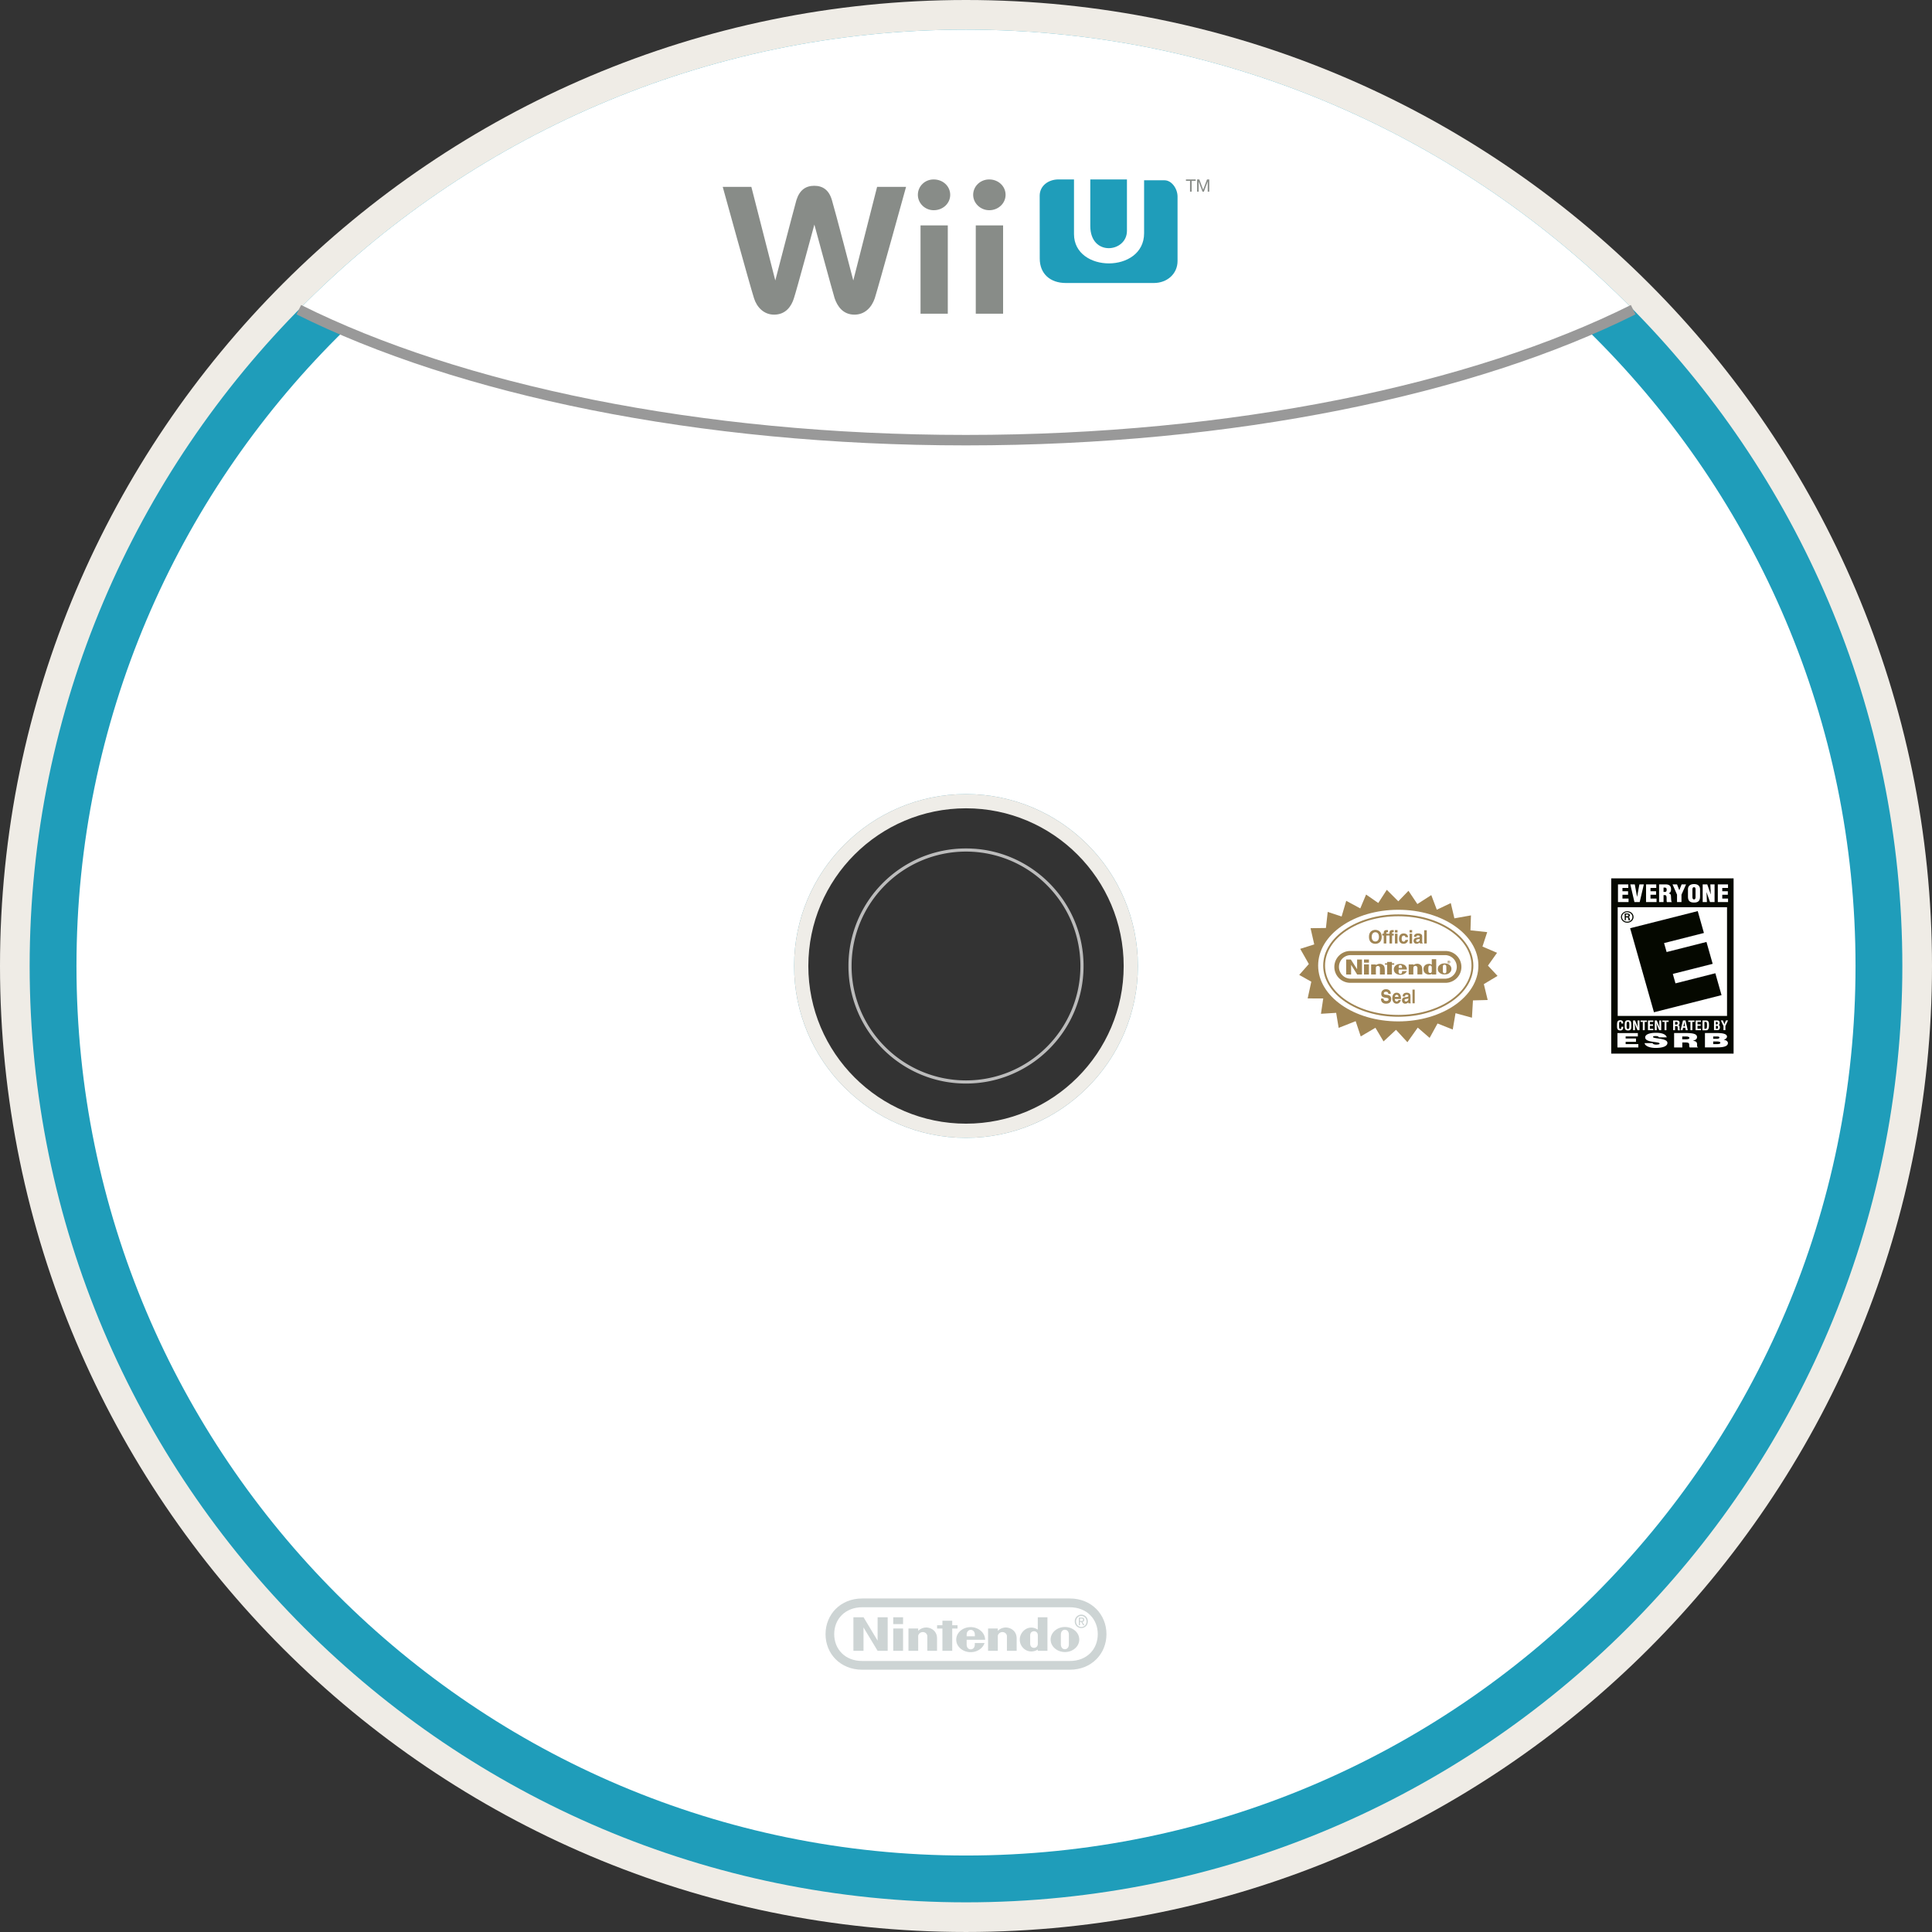 <?xml version="1.0" encoding="UTF-8" standalone="no"?>
<svg
   xmlns:dc="http://purl.org/dc/elements/1.1/"
   xmlns:cc="http://creativecommons.org/ns#"
   xmlns:rdf="http://www.w3.org/1999/02/22-rdf-syntax-ns#"
   xmlns:svg="http://www.w3.org/2000/svg"
   xmlns="http://www.w3.org/2000/svg"
   xmlns:sodipodi="http://sodipodi.sourceforge.net/DTD/sodipodi-0.dtd"
   xmlns:inkscape="http://www.inkscape.org/namespaces/inkscape"
   viewBox="0 0 184.698 184.697"
   version="1.1"
   id="svg72"
   sodipodi:docname="game.svg"
   width="184.698"
   height="184.697"
   inkscape:version="0.92.4 5da689c313, 2019-01-14">
  <rect x="0" y="0" width="184.698" height="184.697" fill="#333333" stroke="none"/>
  <defs
     id="defs76" />
  <sodipodi:namedview
     pagecolor="#ffffff"
     bordercolor="#666666"
     borderopacity="1"
     objecttolerance="10"
     gridtolerance="10"
     guidetolerance="10"
     inkscape:pageopacity="0"
     inkscape:pageshadow="2"
     inkscape:window-width="471"
     inkscape:window-height="442"
     id="namedview74"
     showgrid="false"
     inkscape:zoom="1.2777754"
     inkscape:cx="92.348503"
     inkscape:cy="92.349"
     inkscape:window-x="0"
     inkscape:window-y="0"
     inkscape:window-maximized="0"
     inkscape:current-layer="svg72" />
  <path
     d="M 92.349,0 C 41.428,0 0,41.427 0,92.348 c 0,50.921 41.428,92.349 92.349,92.349 50.921,0 92.349,-41.428 92.349,-92.349 C 184.698,41.427 143.27,0 92.349,0 Z m 0,108.782 c -9.062,0 -16.435,-7.373 -16.435,-16.435 0,-9.062 7.373,-16.434 16.435,-16.434 9.062,0 16.435,7.373 16.435,16.434 -0.001,9.063 -7.374,16.435 -16.435,16.435 z"
     id="path2"
     inkscape:connector-curvature="0"
     style="fill:#efece6" />
  <path
     d="m 92.349,2.834 c -49.357,0 -89.514,40.156 -89.514,89.514 0,49.358 40.156,89.514 89.514,89.514 49.358,0 89.514,-40.155 89.514,-89.514 C 181.862,42.99 141.707,2.834 92.349,2.834 Z m 0,105.948 c -9.062,0 -16.435,-7.373 -16.435,-16.435 0,-9.062 7.373,-16.434 16.435,-16.434 9.062,0 16.435,7.373 16.435,16.434 -0.001,9.063 -7.374,16.435 -16.435,16.435 z"
     id="path4"
     inkscape:connector-curvature="0"
     style="fill:#1f9dba" />
  <path
     d="m 92.349,108.782 c -9.062,0 -16.435,-7.373 -16.435,-16.435 0,-9.062 7.373,-16.434 16.435,-16.434 9.062,0 16.435,7.373 16.435,16.434 -0.001,9.063 -7.374,16.435 -16.435,16.435 z m 15.074,-16.434 c 0,-8.312 -6.762,-15.074 -15.074,-15.074 -8.312,0 -15.073,6.762 -15.073,15.074 0,8.312 6.762,15.074 15.073,15.074 8.312,0 15.074,-6.762 15.074,-15.074 z"
     id="path6"
     inkscape:connector-curvature="0"
     style="fill:#efede8" />
  <path
     d="m 92.349,103.436 v -0.15 a 10.9,10.9 0 0 1 -7.73,-3.207 10.908,10.908 0 0 1 -3.208,-7.731 c 0,-3.016 1.227,-5.749 3.208,-7.73 a 10.902,10.902 0 0 1 7.73,-3.207 10.9,10.9 0 0 1 7.73,3.207 10.907,10.907 0 0 1 3.208,7.73 c 0,3.016 -1.227,5.749 -3.208,7.731 a 10.902,10.902 0 0 1 -7.73,3.207 v 0.3 c 6.196,0 11.238,-5.041 11.238,-11.238 0,-6.196 -5.041,-11.237 -11.238,-11.237 -6.196,0 -11.238,5.041 -11.238,11.237 0,6.197 5.041,11.238 11.238,11.238 z"
     id="path8"
     inkscape:connector-curvature="0"
     style="fill:#bcbcbc" />
  <path
     d="m 92.349,7.31 c -46.89,0 -85.038,38.148 -85.038,85.038 0,46.891 38.148,85.038 85.038,85.038 46.89,0 85.038,-38.147 85.038,-85.038 0,-46.89 -38.148,-85.038 -85.038,-85.038 z m 0,101.472 c -9.062,0 -16.435,-7.373 -16.435,-16.435 0,-9.062 7.373,-16.434 16.435,-16.434 9.062,0 16.435,7.373 16.435,16.434 -0.001,9.063 -7.374,16.435 -16.435,16.435 z"
     id="path10"
     inkscape:connector-curvature="0"
     style="fill:#ffffff" />
  <path
     d="m 28.564,29.605 c 15.287,7.627 38.187,12.474 63.784,12.474 25.597,0 48.498,-4.847 63.785,-12.474 C 139.885,13.089 117.292,2.834 92.348,2.834 67.405,2.834 44.812,13.089 28.564,29.605 Z"
     id="path12"
     inkscape:connector-curvature="0"
     style="fill:#ffffff" />
  <path
     d="m 28.564,29.605 c 15.287,7.627 38.187,12.474 63.784,12.474 25.597,0 48.498,-4.847 63.785,-12.474"
     stroke-miterlimit="10"
     id="path14"
     inkscape:connector-curvature="0"
     style="fill:none;stroke:#999999;stroke-miterlimit:10" />
  <g
     id="g18"
     style="fill:#888c88">
    <path
       d="m 113.375,17.286 v -0.131 h 0.934 v 0.131 h -0.389 v 1.037 h -0.155 v -1.037 z m 1.279,-0.131 0.368,0.982 0.37,-0.982 h 0.213 v 1.168 h -0.147 v -0.972 h -0.003 l -0.365,0.972 h -0.132 l -0.365,-0.972 h -0.003 v 0.972 h -0.147 v -1.168 z"
       id="path16"
       inkscape:connector-curvature="0" />
  </g>
  <g
     id="g24"
     style="fill:#1f9dba">
    <path
       d="m 104.231,21.6 c 0,2.968 3.504,2.544 3.504,0.468 v -4.913 h -3.504 z"
       id="path20"
       inkscape:connector-curvature="0" />
    <path
       d="m 99.399,24.717 c 0,1.465 1.01,2.338 2.494,2.338 h 8.417 c 1.253,0 2.263,-0.86 2.263,-2.107 v -6.154 c 0,-0.748 -0.555,-1.559 -1.247,-1.559 h -1.951 v 5.062 c 0,3.847 -6.702,3.816 -6.702,0.081 v -5.225 h -1.484 c -0.966,0 -1.796,0.611 -1.796,1.559 z"
       id="path22"
       inkscape:connector-curvature="0" />
  </g>
  <g
     id="g28"
     style="fill:#888c88">
    <path
       d="m 87.747,18.626 c 0,0.798 0.673,1.471 1.515,1.471 0.885,0 1.577,-0.655 1.577,-1.471 0,-0.823 -0.692,-1.471 -1.577,-1.471 -0.842,-0.006 -1.515,0.648 -1.515,1.471 z m 2.861,11.366 V 21.55 h -2.606 v 8.442 z m 2.426,-11.366 c 0,0.798 0.692,1.471 1.54,1.471 0.86,0 1.559,-0.655 1.559,-1.471 0,-0.823 -0.692,-1.471 -1.559,-1.471 -0.848,-0.006 -1.54,0.648 -1.54,1.471 z m 2.861,11.366 V 21.55 h -2.612 v 8.442 z M 83.85,17.866 81.574,26.813 c 0,0 -1.746,-6.715 -2.045,-7.687 -0.274,-0.948 -0.86,-1.365 -1.683,-1.365 -0.842,0 -1.409,0.424 -1.708,1.365 -0.274,0.966 -2.02,7.687 -2.02,7.687 L 71.83,17.866 h -2.737 c 0,0 2.631,9.539 2.993,10.655 0.274,0.86 0.948,1.559 1.914,1.559 1.135,0 1.665,-0.823 1.895,-1.559 0.256,-0.761 1.958,-7.051 1.958,-7.051 0,0 1.708,6.297 1.939,7.051 0.256,0.736 0.779,1.559 1.895,1.559 0.991,0 1.64,-0.692 1.939,-1.559 0.355,-1.116 2.993,-10.655 2.993,-10.655 z"
       id="path26"
       inkscape:connector-curvature="0" />
  </g>
  <g
     id="g36"
     style="fill:#cdd4d4">
    <path
       d="m 82.434,159.625 c -2.105,-0.001 -3.513,-1.536 -3.513,-3.4 0,-1.862 1.41,-3.417 3.51,-3.411 h 19.837 c 2.099,-0.006 3.509,1.549 3.509,3.411 0,1.863 -1.407,3.399 -3.512,3.4 z m 0.006,-5.973 c -1.667,0.003 -2.69,1.151 -2.69,2.569 0,1.419 1.017,2.575 2.69,2.569 h 19.817 c 1.674,0.006 2.69,-1.15 2.69,-2.569 0,-1.418 -1.023,-2.566 -2.69,-2.569 z"
       id="path30"
       inkscape:connector-curvature="0" />
    <path
       d="m 81.585,154.611 h 0.971 l 1.343,2.236 v -2.236 h 0.962 v 3.207 H 83.9 l -1.349,-2.236 v 2.236 h -0.965 z m 8.51,0.33 h 0.938 v 0.432 h 0.507 v 0.317 h -0.507 l 0.001,2.128 h -0.939 v -2.128 h -0.509 v -0.316 l 0.509,-0.001 z m -4.699,0.744 h 0.937 v 2.133 h -0.937 z m -0.002,-1.075 h 0.939 v 0.656 h -0.939 z m 16.415,0.93 c -0.756,0 -1.369,0.535 -1.369,1.197 0,0.661 0.613,1.197 1.369,1.197 0.756,0 1.368,-0.536 1.368,-1.197 0,-0.662 -0.612,-1.197 -1.368,-1.197 m 0.376,1.194 -0.001,0.452 c 0,0.34 -0.195,0.48 -0.383,0.48 -0.188,0 -0.384,-0.14 -0.384,-0.48 v -0.46 l 0.001,-0.444 c 0,-0.339 0.197,-0.478 0.383,-0.478 0.187,0 0.383,0.139 0.383,0.478 z m -2.968,0.007 v -0.382 c 0,-0.33 -0.221,-0.413 -0.367,-0.413 -0.149,0 -0.367,0.083 -0.367,0.413 v 0.76 c 0,0.33 0.218,0.415 0.367,0.415 0.145,0 0.367,-0.085 0.367,-0.415 z m -0.006,-2.13 h 0.924 v 3.206 h -0.926 v -0.123 a 1.103,1.103 0 0 1 -1.078,0.081 1.14,1.14 0 0 1 -0.64,-1.058 c 0,-0.563 0.515,-1.177 1.19,-1.116 0.222,0.02 0.38,0.104 0.53,0.191 z m -10.685,0.976 c 0.351,-0.01 1.06,0.225 1.055,1.069 v 1.161 h -0.93 v -1.4 c 0,-0.186 -0.173,-0.392 -0.428,-0.392 -0.255,0 -0.445,0.206 -0.445,0.392 l 10e-4,1.4 h -0.93 l -0.001,-2.132 0.93,-0.001 v 0.224 a 1.12,1.12 0 0 1 0.748,-0.321 m 7.61,0 c 0.35,-0.01 1.061,0.225 1.056,1.069 v 1.161 h -0.931 v -1.4 c 0,-0.186 -0.173,-0.392 -0.428,-0.392 -0.255,0 -0.444,0.206 -0.444,0.392 l 0.001,1.4 h -0.93 v -2.132 l 0.93,-0.001 v 0.224 c 0.179,-0.175 0.437,-0.312 0.746,-0.321 m -2.946,1.484 v 0.13 c 0,0.39 -0.249,0.477 -0.387,0.477 -0.138,0 -0.392,-0.087 -0.392,-0.477 l 0.001,-0.44 c 0,0 1.764,0.001 1.764,-0.001 0,-0.661 -0.62,-1.208 -1.382,-1.208 -0.762,0 -1.379,0.535 -1.379,1.197 0,0.662 0.617,1.197 1.379,1.197 0.632,0 1.166,-0.371 1.329,-0.875 z m -0.778,-0.643 c -0.002,-0.187 0.002,-0.311 0.062,-0.418 a 0.38,0.38 0 0 1 0.33,-0.195 0.38,0.38 0 0 1 0.329,0.195 c 0.06,0.107 0.063,0.231 0.062,0.418 z m 10.959,-1.465 c 0.091,0 0.173,-0.006 0.173,-0.119 0,-0.09 -0.08,-0.107 -0.155,-0.107 h -0.146 v 0.225 h 0.128 z m -0.128,0.41 h -0.107 v -0.73 h 0.269 c 0.168,0 0.251,0.063 0.251,0.208 0,0.131 -0.08,0.187 -0.184,0.201 l 0.201,0.321 h -0.12 l -0.187,-0.317 h -0.123 z"
       id="path32"
       inkscape:connector-curvature="0" />
    <path
       d="m 103.372,155.536 c 0.279,0 0.498,-0.224 0.498,-0.529 0,-0.3 -0.219,-0.525 -0.498,-0.525 -0.281,0 -0.501,0.225 -0.501,0.525 0,0.305 0.22,0.529 0.501,0.529 m -0.624,-0.529 a 0.623,0.623 0 1 1 1.245,0 0.623,0.623 0 0 1 -0.621,0.635 0.624,0.624 0 0 1 -0.624,-0.635"
       id="path34"
       inkscape:connector-curvature="0" />
  </g>
  <g
     id="g58">
    <path
       d="m 133.674,86.974 c 4.23,0 7.66,2.389 7.66,5.335 0,2.947 -3.43,5.336 -7.66,5.336 -4.23,0 -7.66,-2.389 -7.66,-5.336 0,-2.946 3.43,-5.335 7.66,-5.335 z"
       id="path38"
       inkscape:connector-curvature="0"
       style="fill:#ffffff" />
    <g
       id="g42"
       style="fill:#a08554">
      <path
         d="m 132.026,95.46 h 0.237 v 0.012 c 0,0.074 0.023,0.131 0.069,0.169 0.046,0.039 0.113,0.058 0.201,0.058 0.068,0 0.12,-0.014 0.157,-0.042 a 0.14,0.14 0 0 0 0.055,-0.119 c 0,-0.043 -0.012,-0.075 -0.036,-0.095 a 0.323,0.323 0 0 0 -0.147,-0.047 l -0.164,-0.023 c -0.12,-0.018 -0.209,-0.056 -0.265,-0.116 -0.057,-0.059 -0.085,-0.144 -0.085,-0.252 0,-0.129 0.041,-0.233 0.122,-0.314 a 0.44,0.44 0 0 1 0.324,-0.121 0.48,0.48 0 0 1 0.339,0.114 0.406,0.406 0 0 1 0.122,0.313 v 0.011 h -0.231 a 0.207,0.207 0 0 0 -0.065,-0.148 c -0.038,-0.033 -0.092,-0.049 -0.162,-0.049 a 0.247,0.247 0 0 0 -0.151,0.04 0.129,0.129 0 0 0 -0.054,0.111 c 0,0.038 0.01,0.067 0.031,0.084 0.021,0.018 0.073,0.033 0.155,0.046 l 0.172,0.026 a 0.427,0.427 0 0 1 0.262,0.121 0.38,0.38 0 0 1 0.084,0.263 c 0,0.146 -0.042,0.257 -0.126,0.333 -0.084,0.076 -0.206,0.114 -0.368,0.114 -0.154,0 -0.272,-0.04 -0.355,-0.12 -0.083,-0.08 -0.124,-0.194 -0.124,-0.341 z m 1.898,0.136 a 0.493,0.493 0 0 1 -0.148,0.261 0.376,0.376 0 0 1 -0.256,0.092 0.365,0.365 0 0 1 -0.303,-0.141 0.604,0.604 0 0 1 -0.112,-0.383 c 0,-0.161 0.037,-0.289 0.112,-0.382 a 0.366,0.366 0 0 1 0.304,-0.14 c 0.133,0 0.236,0.049 0.308,0.146 0.072,0.097 0.108,0.235 0.108,0.415 v 0.042 h -0.591 a 0.29,0.29 0 0 0 0.049,0.171 0.15,0.15 0 0 0 0.125,0.064 0.155,0.155 0 0 0 0.105,-0.037 0.212,0.212 0 0 0 0.063,-0.105 z m -0.572,-0.296 0.346,0.001 a 0.228,0.228 0 0 0 -0.052,-0.143 0.153,0.153 0 0 0 -0.121,-0.052 0.155,0.155 0 0 0 -0.121,0.053 0.221,0.221 0 0 0 -0.052,0.141 z m 1.491,0.457 c 0,0.038 0.003,0.068 0.008,0.088 a 0.1,0.1 0 0 0 0.025,0.047 v 0.022 h -0.236 l -0.011,-0.107 a 0.361,0.361 0 0 1 -0.126,0.107 0.364,0.364 0 0 1 -0.162,0.035 0.292,0.292 0 0 1 -0.225,-0.088 0.332,0.332 0 0 1 -0.082,-0.237 c 0,-0.093 0.025,-0.162 0.074,-0.208 0.049,-0.046 0.134,-0.076 0.254,-0.09 l 0.066,-0.006 c 0.138,-0.014 0.207,-0.051 0.207,-0.113 0,-0.037 -0.013,-0.065 -0.04,-0.083 a 0.214,0.214 0 0 0 -0.119,-0.027 c -0.053,0 -0.093,0.013 -0.118,0.039 -0.025,0.026 -0.038,0.067 -0.039,0.123 l -0.224,0.001 v -0.004 c 0,-0.115 0.034,-0.203 0.101,-0.263 0.067,-0.06 0.164,-0.091 0.292,-0.091 0.063,0 0.118,0.009 0.166,0.026 a 0.295,0.295 0 0 1 0.121,0.078 c 0.025,0.027 0.042,0.06 0.052,0.101 0.01,0.04 0.015,0.102 0.015,0.184 z m -0.208,-0.314 a 0.351,0.351 0 0 1 -0.153,0.047 l -0.021,0.004 a 0.375,0.375 0 0 0 -0.152,0.043 c -0.021,0.017 -0.032,0.044 -0.032,0.08 a 0.13,0.13 0 0 0 0.032,0.091 0.108,0.108 0 0 0 0.084,0.034 0.227,0.227 0 0 0 0.177,-0.074 0.273,0.273 0 0 0 0.068,-0.192 v -0.021 a 0.03,0.03 0 0 1 -0.003,-0.012 z m 0.399,0.471 v -1.309 h 0.212 v 1.309 z"
         id="path40"
         inkscape:connector-curvature="0" />
    </g>
    <path
       d="m 142.247,92.313 0.916,0.981 -1.309,0.786 0.368,1.519 -1.408,0.039 -0.097,1.654 -1.57,-0.432 -0.265,1.562 -1.453,-0.577 -0.757,1.377 -1.135,-0.982 -0.989,1.395 -1.09,-1.184 -1.191,1.106 -0.777,-1.302 -1.404,0.826 -0.485,-1.458 -1.626,0.641 -0.239,-1.437 -1.454,0.091 0.218,-1.464 -1.488,-0.006 0.348,-1.598 -1.154,-0.648 0.918,-1.043 -0.824,-1.45 1.341,-0.424 -0.353,-1.551 1.47,-0.019 0.17,-1.539 1.33,0.441 0.44,-1.5 1.343,0.727 0.556,-1.327 1.164,0.809 0.817,-1.261 1.099,1.099 0.971,-1.004 0.851,1.266 1.33,-0.855 0.528,1.397 1.337,-0.633 0.344,1.458 1.584,-0.282 -0.048,1.427 1.601,0.173 -0.454,1.378 1.395,0.598 z m -0.913,-0.004 c 0,-2.946 -3.43,-5.335 -7.66,-5.335 -4.23,0 -7.66,2.389 -7.66,5.335 0,2.947 3.43,5.336 7.66,5.336 4.231,-10e-4 7.66,-2.39 7.66,-5.336 z"
       id="path44"
       inkscape:connector-curvature="0"
       style="fill:#a08554" />
    <g
       id="g48"
       style="fill:#a08554">
      <path
         d="m 131.138,89.563 c 0,-0.354 0.201,-0.442 0.344,-0.442 0.143,0 0.344,0.088 0.344,0.442 0,0.354 -0.201,0.442 -0.344,0.442 -0.143,0 -0.344,-0.088 -0.344,-0.442 z m -0.264,0 c 0,0.593 0.44,0.665 0.607,0.665 0.167,0 0.607,-0.072 0.607,-0.665 0,-0.593 -0.44,-0.665 -0.607,-0.665 -0.167,0 -0.607,0.072 -0.607,0.665 z m 1.657,0.632 h -0.247 v -0.759 h -0.136 v -0.177 h 0.136 v -0.076 c 0,-0.194 0.106,-0.268 0.275,-0.268 0.072,0 0.106,0.002 0.127,0.004 v 0.199 h -0.069 c -0.084,0 -0.086,0.027 -0.086,0.105 v 0.037 h 0.16 v 0.177 h -0.16 z m 0.551,0 h -0.247 V 89.436 H 132.7 v -0.177 h 0.136 v -0.076 c 0,-0.194 0.106,-0.268 0.275,-0.268 0.072,0 0.106,0.002 0.127,0.004 v 0.199 h -0.069 c -0.084,0 -0.086,0.027 -0.086,0.105 v 0.037 h 0.16 v 0.177 h -0.16 z m 0.52,-0.936 v 0.936 h -0.246 v -0.936 z m 0,-0.113 h -0.246 v -0.228 h 0.246 z m 1.007,0.708 a 0.402,0.402 0 0 1 -0.429,0.366 c -0.353,0 -0.434,-0.269 -0.434,-0.465 0,-0.302 0.132,-0.518 0.45,-0.518 0.148,0 0.391,0.067 0.414,0.359 h -0.25 c -0.011,-0.061 -0.049,-0.158 -0.164,-0.151 -0.155,0 -0.196,0.154 -0.196,0.27 0,0.102 0.004,0.303 0.19,0.303 0.125,0 0.168,-0.119 0.168,-0.163 z M 135,89.259 v 0.936 h -0.247 v -0.936 z m 0,-0.113 h -0.247 V 88.918 H 135 Z m 0.718,0.714 c 0,0.113 -0.111,0.183 -0.22,0.183 -0.048,0 -0.114,-0.026 -0.114,-0.112 0,-0.102 0.076,-0.124 0.167,-0.14 0.102,-0.016 0.142,-0.032 0.167,-0.051 z m 0.241,-0.354 c 0,-0.231 -0.241,-0.271 -0.373,-0.271 -0.191,0 -0.391,0.041 -0.419,0.328 h 0.238 c 0.007,-0.055 0.028,-0.13 0.151,-0.13 0.063,0 0.162,0.005 0.162,0.109 0,0.053 -0.047,0.068 -0.086,0.074 l -0.221,0.033 c -0.157,0.023 -0.273,0.116 -0.273,0.299 0,0.192 0.145,0.272 0.285,0.272 a 0.38,0.38 0 0 0 0.302,-0.136 0.403,0.403 0 0 0 0.023,0.112 h 0.266 v -0.037 c -0.03,-0.011 -0.055,-0.035 -0.055,-0.146 z m 0.439,0.689 h -0.247 v -1.264 h 0.247 z"
         id="path46"
         inkscape:connector-curvature="0" />
    </g>
    <path
       d="m 133.674,97.203 c 3.958,0 7.178,-2.195 7.178,-4.894 0,-2.698 -3.22,-4.894 -7.178,-4.894 -3.958,0 -7.178,2.195 -7.178,4.894 0,2.698 3.22,4.894 7.178,4.894 z m -7.001,-4.894 c 0,-2.601 3.141,-4.717 7.001,-4.717 3.861,0 7.002,2.116 7.002,4.717 0,2.601 -3.141,4.717 -7.002,4.717 -3.861,0 -7.001,-2.116 -7.001,-4.717 z"
       id="path50"
       inkscape:connector-curvature="0"
       style="fill:#a08554" />
    <g
       id="g56"
       style="fill:#a08554">
      <path
         d="m 138.189,93.956 c 0.838,0 1.521,-0.682 1.521,-1.521 0,-0.839 -0.682,-1.521 -1.521,-1.521 h -9.105 c -0.839,0 -1.521,0.682 -1.521,1.521 0,0.839 0.682,1.521 1.521,1.521 z m -9.106,-0.395 a 1.127,1.127 0 0 1 0,-2.252 h 9.105 a 1.127,1.127 0 0 1 0,2.252 z"
         id="path52"
         inkscape:connector-curvature="0" />
      <path
         d="m 128.693,93.161 v -1.432 h 0.448 l 0.597,0.929 0.002,-0.928 h 0.464 v 1.432 h -0.464 c -0.04,-0.088 -0.575,-0.924 -0.575,-0.924 v 0.924 z m 2.824,-0.957 c 0.015,0.018 0.04,0.038 0.051,0.047 0.043,-0.029 0.078,-0.055 0.125,-0.071 0.353,-0.121 0.536,0.082 0.572,0.115 0.161,0.149 0.112,0.554 0.122,0.865 h -0.469 c 0,0 0.008,-0.583 0.001,-0.662 -0.006,-0.069 -0.105,-0.153 -0.162,-0.155 -0.097,-0.004 -0.217,0.046 -0.222,0.156 -0.011,0.223 0.004,0.661 0.004,0.661 h -0.459 v -0.958 z m 1.092,-0.11 v -0.136 h 0.459 v 0.136 h 0.219 l -0.002,0.129 -0.217,-0.001 v 0.939 h -0.459 v -0.939 h -0.208 v -0.128 z m 0.64,0.586 c -0.008,-0.314 0.283,-0.511 0.53,-0.524 0.117,-0.006 0.237,-0.015 0.342,0.034 0.067,0.032 0.143,0.042 0.198,0.094 0.109,0.103 0.18,0.235 0.18,0.403 l -0.785,-0.003 c 0,0.123 -0.069,0.405 0.146,0.41 0.082,0.002 0.129,-0.013 0.159,-0.084 a 0.38,0.38 0 0 0 0.018,-0.175 c 0.079,0.005 0.412,-0.005 0.453,-0.004 -0.09,0.25 -0.361,0.359 -0.623,0.359 -0.108,0 -0.605,-0.049 -0.618,-0.51 z m 0.466,-0.15 0.316,-0.001 c 0,-0.054 0,-0.084 -0.006,-0.128 -0.008,-0.059 -0.056,-0.143 -0.155,-0.139 -0.135,0.006 -0.155,0.082 -0.155,0.166 z m 3.808,0.354 c -0.082,-0.108 -0.094,-0.321 -0.018,-0.479 0.067,-0.138 0.24,-0.239 0.331,-0.269 0.123,-0.04 0.324,-0.051 0.492,-0.011 0.125,0.03 0.28,0.104 0.376,0.279 a 0.507,0.507 0 0 1 -0.023,0.479 c -0.055,0.075 -0.176,0.204 -0.311,0.24 -0.118,0.031 -0.36,0.049 -0.488,0.009 a 0.636,0.636 0 0 1 -0.359,-0.248 z m 0.585,0.165 c 0.13,10e-4 0.159,-0.1 0.162,-0.164 0.005,-0.146 -0.003,-0.327 -0.003,-0.479 0,-0.079 -0.044,-0.182 -0.162,-0.182 -0.169,0 -0.163,0.133 -0.165,0.182 -0.003,0.084 -0.003,0.371 -0.002,0.479 0.001,0.035 0.018,0.163 0.17,0.164 z m -0.808,0.112 h -0.413 c -0.002,0 -0.009,-0.055 -0.009,-0.055 -0.116,0.09 -0.58,0.134 -0.759,-0.243 -0.016,-0.034 -0.063,-0.279 0.005,-0.43 0.109,-0.245 0.362,-0.299 0.542,-0.288 0.072,0.004 0.21,0.078 0.21,0.078 l 0.001,-0.524 h 0.423 c 0,0 0.005,1.462 0,1.462 z m -0.432,-0.241 c 0.013,-0.042 0.007,-0.317 0.007,-0.451 a 0.247,0.247 0 0 0 -0.037,-0.107 c -0.035,-0.043 -0.062,-0.065 -0.133,-0.062 a 0.157,0.157 0 0 0 -0.146,0.134 c -0.011,0.134 -0.018,0.272 0.003,0.444 a 0.15,0.15 0 0 0 0.061,0.106 c 0.101,0.071 0.22,0.016 0.245,-0.064 z m -5.997,0.241 v -0.968 h -0.474 v 0.968 z m 0,-1.131 v -0.301 h -0.474 v 0.301 z m 4.231,0.167 c 0.015,0.018 0.04,0.038 0.051,0.047 0.043,-0.029 0.078,-0.055 0.125,-0.071 0.353,-0.121 0.536,0.082 0.572,0.115 0.161,0.149 0.112,0.554 0.122,0.865 h -0.469 c 0,0 0.008,-0.583 0.001,-0.662 -0.006,-0.069 -0.105,-0.153 -0.162,-0.155 -0.097,-0.004 -0.217,0.046 -0.222,0.156 -0.011,0.223 -0.006,0.669 -0.006,0.669 h -0.444 v -0.966 z m 3.38,-0.156 h -0.031 v -0.145 h 0.054 c 0.037,0 0.059,0.011 0.059,0.044 0,0.027 -0.016,0.036 -0.035,0.038 l 0.037,0.063 h -0.037 l -0.033,-0.061 h -0.015 z m 0.028,-0.085 c 0.014,0 0.022,-0.003 0.022,-0.019 0,-0.015 -0.016,-0.016 -0.028,-0.016 h -0.022 v 0.035 z m -0.005,0.147 c -0.071,0 -0.135,-0.049 -0.135,-0.134 0,-0.085 0.064,-0.134 0.135,-0.134 0.071,0 0.135,0.049 0.135,0.134 a 0.13,0.13 0 0 1 -0.135,0.134 z m 0,-0.237 c -0.053,0 -0.096,0.041 -0.096,0.103 0,0.062 0.043,0.103 0.096,0.103 0.052,0 0.096,-0.042 0.096,-0.103 0,-0.061 -0.044,-0.103 -0.096,-0.103 z"
         id="path54"
         inkscape:connector-curvature="0" />
    </g>
  </g>
  <g
     id="g70">
    <path
       d="m 154.034,83.971 h 11.695 v 16.755 h -11.695 z"
       id="path60"
       inkscape:connector-curvature="0"
       style="fill:#050800" />
    <path
       d="m 154.651,86.73 h 10.452 v 10.393 h -10.452 z m 0.534,11.427 c 0,0.018 0,0.035 -0.006,0.053 -0.012,0.171 -0.065,0.3 -0.271,0.3 -0.3,0 -0.318,-0.182 -0.318,-0.43 v -0.135 c 0.006,-0.235 0.029,-0.412 0.318,-0.412 0.159,0 0.253,0.082 0.265,0.241 0.006,0.024 0.006,0.047 0.006,0.071 h -0.177 c -0.006,-0.059 0,-0.171 -0.088,-0.171 -0.141,0 -0.129,0.165 -0.129,0.235 v 0.259 c 0,0.076 0.006,0.2 0.129,0.2 0.1,0 0.088,-0.153 0.094,-0.212 h 0.177 z m 0.135,-0.211 c 0.006,-0.235 0.029,-0.412 0.318,-0.412 0.289,0 0.306,0.177 0.318,0.412 v 0.135 c 0,0.247 -0.018,0.43 -0.318,0.43 -0.294,0 -0.318,-0.182 -0.318,-0.43 z m 0.183,0.223 c 0,0.076 0.006,0.2 0.129,0.2 0.129,0 0.129,-0.129 0.129,-0.218 v -0.235 c 0,-0.076 0.006,-0.241 -0.129,-0.241 -0.141,0 -0.129,0.165 -0.129,0.235 z m 1.047,-0.612 h 0.182 v 0.93 h -0.188 l -0.141,-0.33 a 2.99,2.99 0 0 1 -0.129,-0.371 l 0.018,0.265 c 0.006,0.094 0.012,0.182 0.012,0.259 v 0.177 h -0.182 v -0.93 h 0.188 l 0.141,0.341 c 0.047,0.106 0.088,0.218 0.129,0.371 l -0.018,-0.265 a 3.92,3.92 0 0 1 -0.012,-0.259 z m 0.29,0.001 h 0.603 v 0.136 h -0.211 v 0.793 h -0.181 v -0.793 h -0.211 z m 0.706,0.929 v -0.929 h 0.509 v 0.136 h -0.328 v 0.234 h 0.302 v 0.137 h -0.302 v 0.286 h 0.328 v 0.136 z m 1.081,-0.93 h 0.182 v 0.93 h -0.188 l -0.141,-0.33 a 2.99,2.99 0 0 1 -0.129,-0.371 l 0.018,0.265 c 0.006,0.094 0.012,0.182 0.012,0.259 v 0.177 h -0.182 v -0.93 h 0.188 l 0.141,0.341 c 0.047,0.106 0.082,0.218 0.129,0.371 l -0.018,-0.265 a 3.92,3.92 0 0 1 -0.012,-0.259 z m 0.293,0.001 h 0.602 v 0.136 h -0.211 v 0.793 h -0.18 v -0.793 h -0.211 z m 1.214,0.529 v 0.4 h -0.182 v -0.93 h 0.341 c 0.159,0 0.277,0.053 0.277,0.224 0,0.1 -0.024,0.206 -0.147,0.224 v 0.006 c 0.106,0.012 0.141,0.076 0.141,0.171 0,0.035 -0.006,0.265 0.041,0.294 v 0.018 h -0.2 c -0.024,-0.059 -0.018,-0.177 -0.018,-0.235 0,-0.059 0,-0.135 -0.065,-0.153 -0.047,-0.012 -0.1,-0.012 -0.153,-0.012 h -0.035 z m 0,-0.136 h 0.141 c 0.059,-0.006 0.106,-0.041 0.106,-0.135 0,-0.106 -0.047,-0.124 -0.112,-0.124 h -0.135 z m 0.529,0.536 0.229,-0.93 h 0.241 l 0.218,0.93 h -0.194 l -0.047,-0.235 h -0.212 l -0.047,0.235 z m 0.271,-0.371 h 0.153 l -0.047,-0.265 c -0.012,-0.041 -0.012,-0.082 -0.018,-0.129 0,-0.024 -0.006,-0.041 -0.006,-0.065 -0.006,0.018 -0.006,0.041 -0.006,0.065 a 6.812,6.812 0 0 0 -0.018,0.129 z m 0.46,-0.558 h 0.602 v 0.136 h -0.21 v 0.793 h -0.181 v -0.793 h -0.211 z m 0.706,0.929 v -0.929 h 0.508 v 0.136 h -0.327 v 0.234 h 0.301 v 0.137 h -0.301 v 0.286 h 0.327 v 0.136 z m 0.658,0 v -0.93 h 0.377 c 0.041,0 0.129,0.018 0.188,0.106 0.041,0.065 0.053,0.171 0.053,0.324 0,0.182 0,0.394 -0.147,0.483 -0.041,0.024 -0.088,0.024 -0.135,0.024 h -0.335 v -0.007 z m 0.259,-0.135 c 0.159,0 0.171,-0.082 0.171,-0.353 0,-0.224 -0.024,-0.306 -0.129,-0.306 h -0.118 v 0.659 z m 0.841,0.135 v -0.93 h 0.288 c 0.076,0 0.153,0.006 0.206,0.071 a 0.246,0.246 0 0 1 0.047,0.165 c 0,0.082 -0.018,0.159 -0.118,0.194 0.1,0.012 0.141,0.094 0.141,0.218 0,0.035 0,0.076 -0.012,0.112 -0.041,0.118 -0.106,0.165 -0.235,0.165 h -0.318 v 0.005 z m 0.218,-0.135 c 0.035,0 0.076,0.006 0.112,-0.012 0.047,-0.024 0.053,-0.082 0.053,-0.129 0,-0.1 -0.024,-0.141 -0.129,-0.141 h -0.071 v 0.282 z m -0.006,-0.418 c 0.047,0 0.1,0 0.129,-0.035 0.018,-0.024 0.018,-0.053 0.018,-0.1 0,-0.071 -0.018,-0.1 -0.1,-0.106 h -0.082 v 0.241 z m 0.736,-0.136 a 0.626,0.626 0 0 1 0.041,0.141 h 0.006 a 0.68,0.68 0 0 1 0.059,-0.177 L 165,97.551 h 0.2 l -0.253,0.535 v 0.394 h -0.182 v -0.394 l -0.253,-0.535 h 0.194 z m -10.179,2.338 v -1.374 h 1.951 v 0.321 h -1.167 v 0.197 h 0.988 v 0.32 h -0.988 v 0.215 h 1.213 v 0.321 z m 3.959,-0.972 c -0.012,-0.047 -0.059,-0.076 -0.112,-0.094 a 0.681,0.681 0 0 0 -0.2,-0.024 c -0.171,0 -0.247,0.029 -0.247,0.082 0,0.206 1.377,0.076 1.377,0.577 0,0.318 -0.465,0.477 -1.118,0.477 -0.63,0 -1.042,-0.212 -1.059,-0.459 h 0.753 a 0.189,0.189 0 0 0 0.129,0.106 0.675,0.675 0 0 0 0.224,0.035 c 0.194,0 0.324,-0.035 0.324,-0.1 0,-0.206 -1.377,-0.065 -1.377,-0.588 0,-0.294 0.441,-0.441 1.036,-0.441 0.665,0 0.965,0.194 1.024,0.435 h -0.753 v -0.006 z m 2.242,0.494 v 0.477 h -0.783 v -1.377 h 1.13 c 0.794,0 1.059,0.124 1.059,0.394 0,0.159 -0.124,0.288 -0.4,0.335 0.253,0.053 0.406,0.088 0.406,0.365 0,0.177 -0.012,0.241 0.082,0.241 v 0.041 h -0.794 a 0.557,0.557 0 0 1 -0.041,-0.241 c 0,-0.182 -0.053,-0.235 -0.418,-0.235 z m 0,-0.3 h 0.306 c 0.241,0 0.371,-0.035 0.371,-0.129 0,-0.094 -0.129,-0.141 -0.318,-0.141 h -0.365 v 0.271 h 0.006 z m 2.165,0.777 v -1.377 h 1.142 c 0.541,0 0.965,0.076 0.965,0.347 0,0.141 -0.159,0.247 -0.312,0.3 0.259,0.035 0.4,0.165 0.4,0.312 0,0.306 -0.406,0.412 -1.03,0.412 h -1.165 z m 0.789,-0.571 v 0.253 h 0.341 c 0.194,0 0.341,-0.024 0.341,-0.124 0,-0.118 -0.182,-0.129 -0.435,-0.129 z m 0,-0.483 v 0.229 h 0.324 c 0.153,0 0.271,-0.041 0.271,-0.118 0,-0.106 -0.153,-0.106 -0.318,-0.106 h -0.277 z"
       id="path62"
       inkscape:connector-curvature="0"
       style="fill:#ffffff" />
    <path
       d="m 154.961,87.66 c 0,-0.3 0.271,-0.547 0.606,-0.547 0.335,0 0.6,0.247 0.6,0.547 0,0.306 -0.271,0.553 -0.6,0.553 -0.341,0 -0.606,-0.247 -0.606,-0.553 m 1.095,0 c 0,-0.247 -0.218,-0.453 -0.494,-0.453 -0.277,0 -0.5,0.2 -0.5,0.453 0,0.253 0.224,0.453 0.5,0.453 0.276,0 0.494,-0.2 0.494,-0.453 m -0.624,0.035 v 0.277 H 155.32 V 87.33 h 0.229 c 0.129,0 0.265,0.029 0.265,0.182 0,0.076 -0.047,0.135 -0.141,0.153 0.094,0.018 0.106,0.059 0.118,0.129 0.012,0.059 0.018,0.129 0.041,0.188 h -0.141 c -0.006,-0.035 -0.018,-0.076 -0.024,-0.118 -0.006,-0.053 -0.006,-0.106 -0.041,-0.135 -0.029,-0.024 -0.065,-0.024 -0.106,-0.024 h -0.088 m 0.118,-0.11 c 0.106,0 0.129,-0.041 0.129,-0.094 0,-0.047 -0.024,-0.076 -0.112,-0.076 h -0.135 v 0.165 h 0.118 z"
       id="path64"
       inkscape:connector-curvature="0"
       style="fill:#050800" />
    <path
       d="m 164.648,85.901 v -0.364 h 0.532 V 85.2 h -0.532 v -0.312 h 0.549 v -0.34 h -0.975 v 1.689 h 0.979 v -0.336 z m -1.098,-0.408 h -0.007 l -0.329,-0.945 h -0.438 v 1.689 h 0.404 l -0.039,-0.94 0.005,-0.005 0.33,0.945 h 0.436 v -1.689 h -0.403 z m -1.598,-0.975 c -0.371,0 -0.583,0.182 -0.583,0.5 v 0.688 c 0,0.382 0.147,0.577 0.583,0.577 0.43,0 0.571,-0.2 0.571,-0.577 v -0.683 c 0,-0.323 -0.2,-0.505 -0.571,-0.505 m 0.141,1.224 c 0,0.1 -0.012,0.241 -0.147,0.241 -0.135,0 -0.153,-0.141 -0.153,-0.241 v -0.694 c 0,-0.106 0.018,-0.229 0.153,-0.229 0.141,0 0.147,0.124 0.147,0.229 z m -1.549,-0.641 h -0.006 l -0.214,-0.553 h -0.43 l 0.429,0.98 v 0.709 h 0.425 v -0.709 l 0.438,-0.98 h -0.425 z m -0.805,0.523 c -0.006,-0.118 -0.094,-0.194 -0.212,-0.218 V 85.4 c 0.177,-0.071 0.224,-0.206 0.224,-0.382 0,-0.335 -0.177,-0.471 -0.524,-0.471 h -0.618 v 1.689 h 0.424 v -0.665 h 0.141 c 0.1,0.006 0.129,0.076 0.147,0.182 0.012,0.106 0,0.241 0.012,0.394 0,0.035 0.012,0.065 0.024,0.094 h 0.465 v -0.024 a 0.098,0.098 0 0 1 -0.041,-0.059 c -0.024,-0.11 -0.03,-0.399 -0.042,-0.534 m -0.559,-0.359 h -0.147 v -0.412 c 0.206,-0.006 0.3,0.006 0.3,0.206 0,0.106 -0.029,0.206 -0.153,0.206 m -1.394,0.272 h 0.533 V 85.2 h -0.533 v -0.312 h 0.551 v -0.34 h -0.976 v 1.689 h 1.003 v -0.336 h -0.578 z m -1.28,0.197 h -0.005 l -0.218,-1.186 h -0.426 l 0.394,1.69 h 0.501 l 0.398,-1.69 h -0.426 z m -1.4,-0.197 h 0.537 V 85.2 h -0.537 v -0.312 h 0.555 v -0.34 h -0.983 v 1.689 h 1.011 v -0.336 h -0.583 z"
       id="path66"
       inkscape:connector-curvature="0"
       style="fill:#ffffff" />
    <path
       d="m 155.84,88.737 6.462,-1.636 0.592,2.091 -3.81,0.966 0.244,0.856 3.809,-0.964 0.594,2.092 -3.811,0.964 0.255,0.902 3.811,-0.965 0.592,2.092 -6.461,1.637 z"
       id="path68"
       inkscape:connector-curvature="0"
       style="fill:#050800" />
  </g>
</svg>
